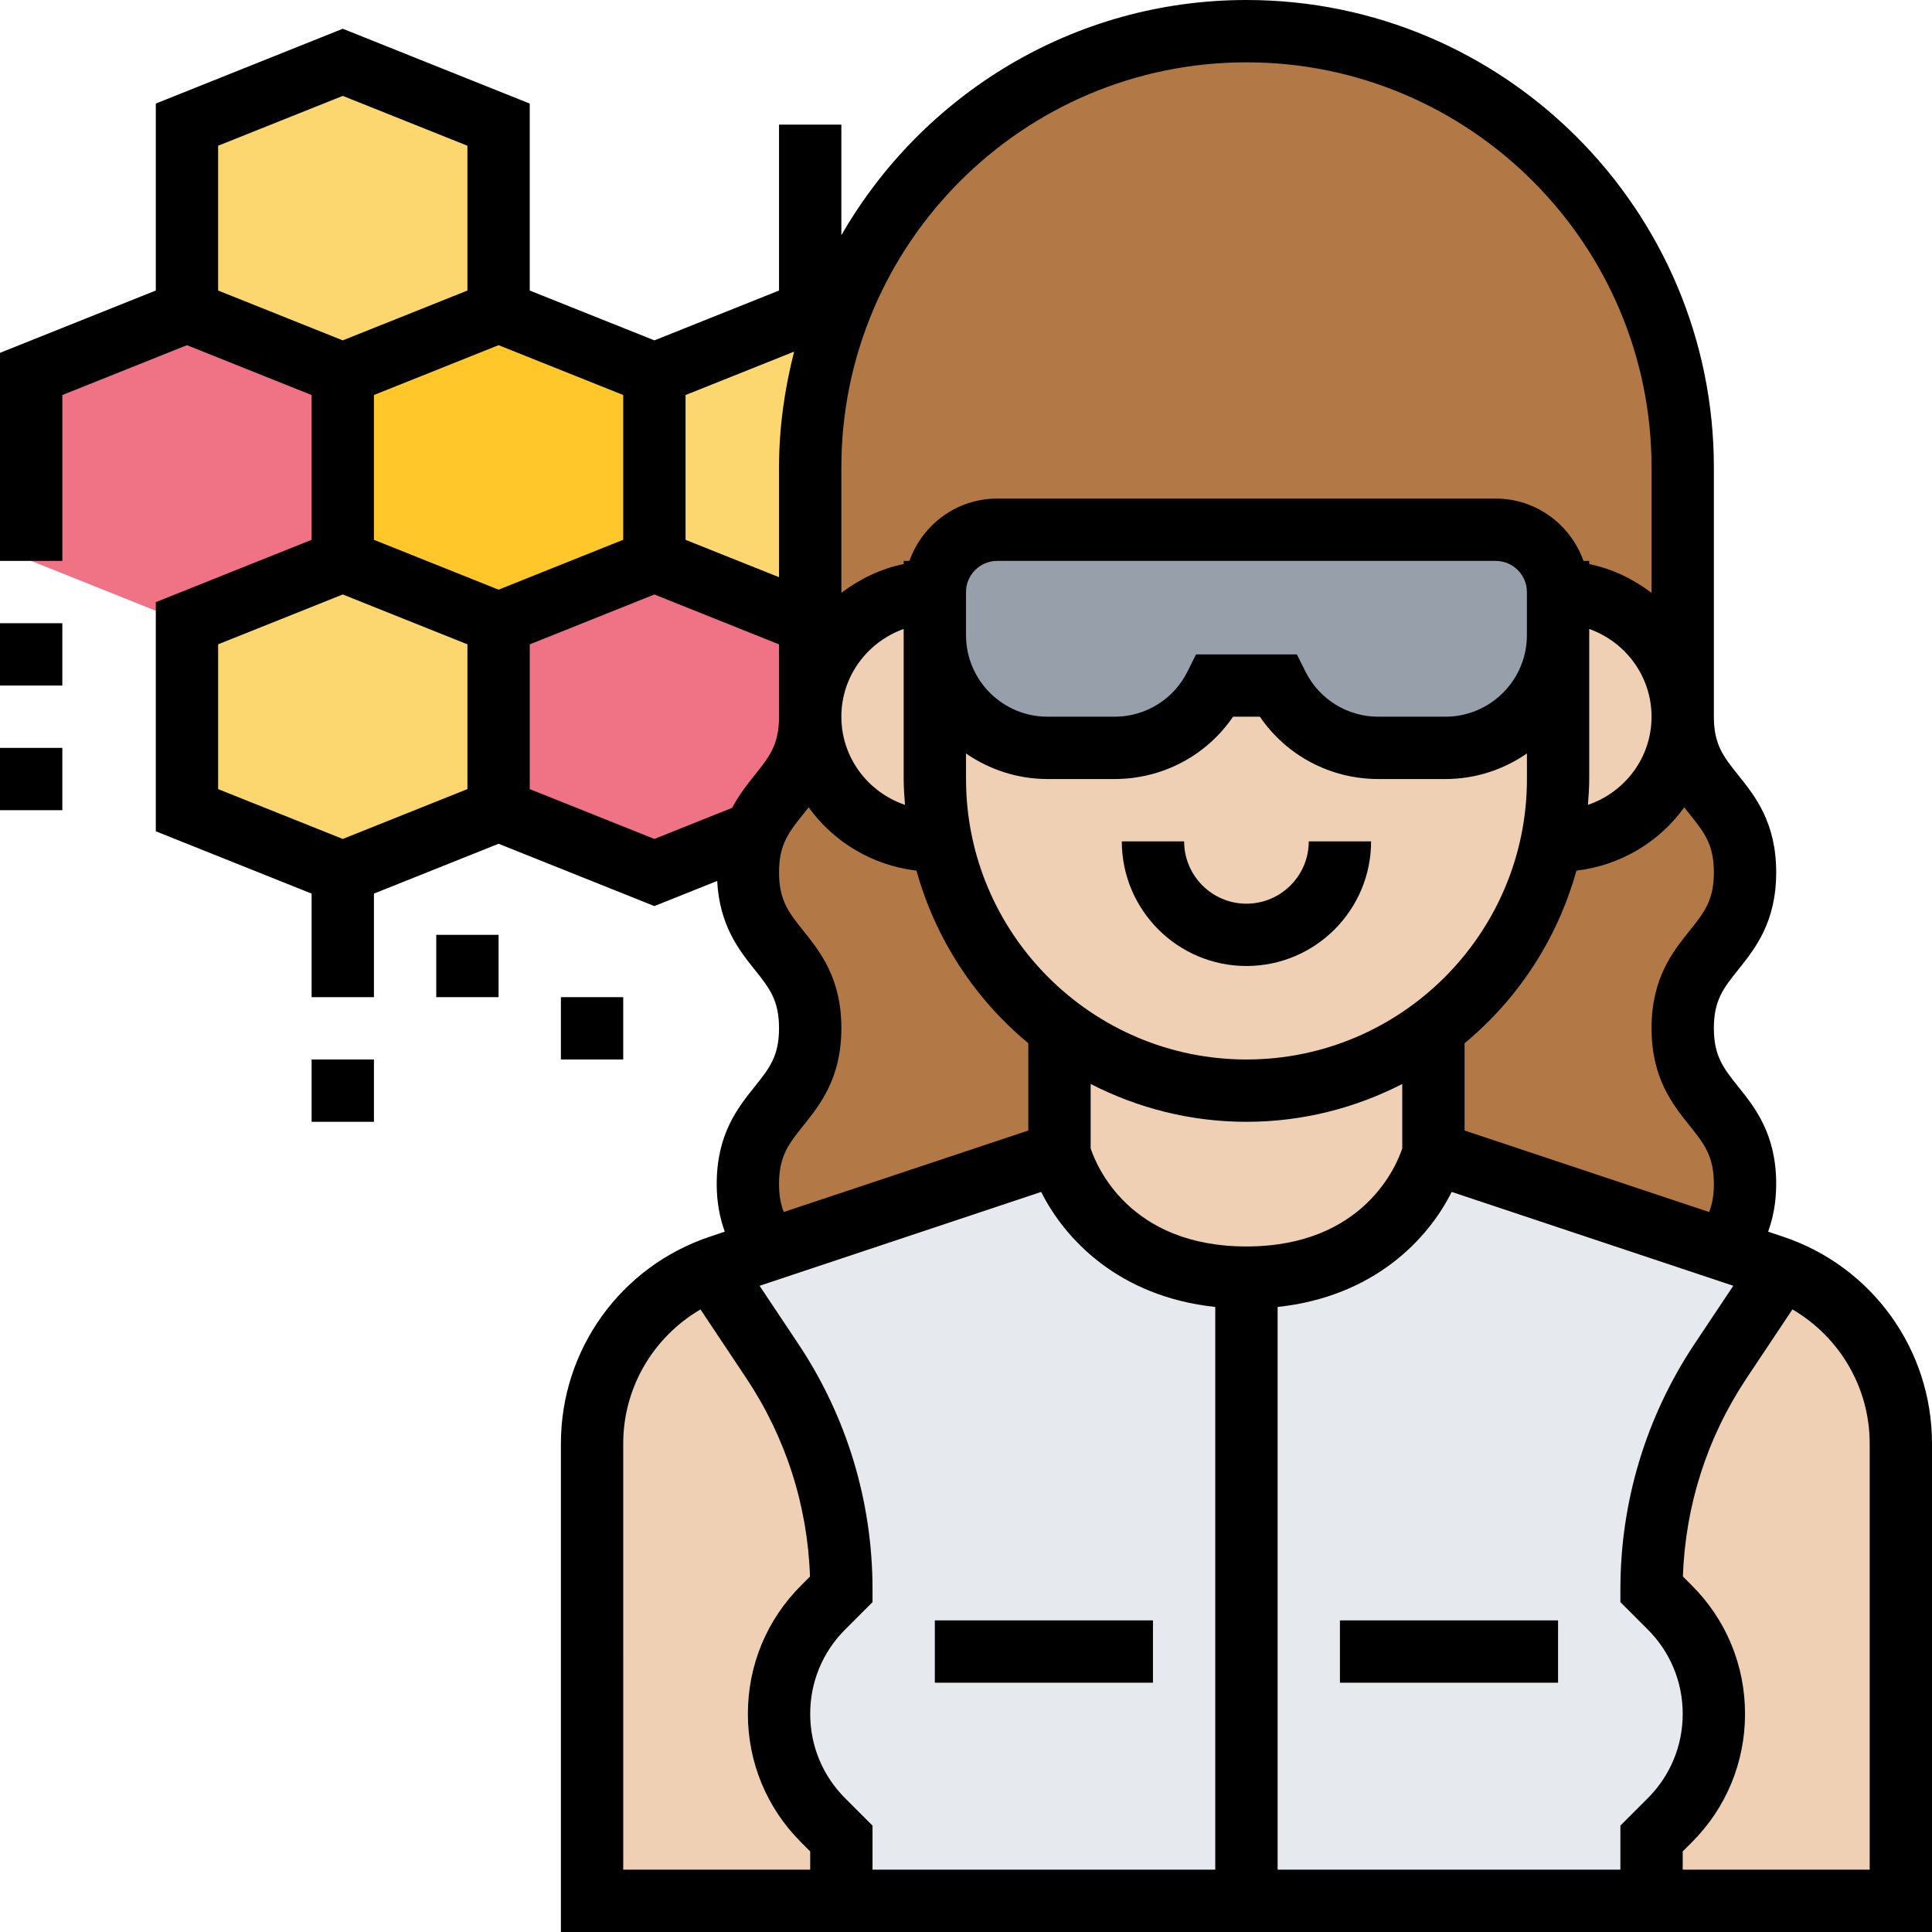 <svg height="496pt" viewBox="0 0 496 496" width="496pt" xmlns="http://www.w3.org/2000/svg"><path d="m428.719 467.281c7.203-7.203 11.281-17.043 11.281-27.281s-4.078-20.078-11.281-27.281l-4.719-4.719c0-20.879 6.16-41.281 17.762-58.641l14.238-21.359.879-2.32c18.641 6.961 31.121 24.879 31.121 44.879v117.441h-64v-16zm0 0" fill="#f0d0b4"/><path d="m211.281 467.281 4.719 4.719v16h-64v-117.441c0-20 12.48-37.918 31.121-44.879l.879 2.32 14.238 21.359c11.602 17.359 17.762 37.762 17.762 58.641l-4.719 4.719c-7.203 7.203-11.281 17.043-11.281 27.281s4.078 20.078 11.281 27.281zm0 0" fill="#f0d0b4"/><path d="m320 328v160h-104v-16l-4.719-4.719c-7.203-7.203-11.281-17.043-11.281-27.281s4.078-20.078 11.281-27.281l4.719-4.719c0-20.879-6.16-41.281-17.762-58.641l-14.238-21.359-.879-2.32c.559-.238 1.117-.48 1.68-.641l12.719-4.238 74.48-24.801s8 32 48 32zm0 0" fill="#e6e9ed"/><path d="m320 488v-160c40 0 48-32 48-32l74.48 24.801 12.719 4.238c.562.16 1.121.402 1.68.641l-.879 2.32-14.238 21.359c-11.602 17.359-17.762 37.762-17.762 58.641l4.719 4.719c7.203 7.203 11.281 17.043 11.281 27.281s-4.078 20.078-11.281 27.281l-4.719 4.719v16zm0 0" fill="#e6e9ed"/><path d="m208 160v24c0 16.238-10.559 19.281-14.559 30.559l-1.441-.16-24 9.602-40-16v-48l40-16zm0 0" fill="#ef7385"/><path d="m168 96v48l-40 16-40-16v-48l40-16zm0 0" fill="#ffc729"/><path d="m88 96v48l-40 16-40-16v-48l40-16zm0 0" fill="#ef7385"/><path d="m208 120v40l-40-16v-48l40-16zm0 0" fill="#fcd770"/><path d="m128 160v48l-40 16-40-16v-48l40-16zm0 0" fill="#fcd770"/><path d="m128 32v48l-40 16-40-16v-48l40-16zm0 0" fill="#fcd770"/><path d="m432 184c0 20 16 20 16 40 0 19.922-16 19.922-16 39.922 0 20.078 16 20.078 16 40.078 0 7.922-2.48 12.719-5.52 16.801l-74.48-24.801v-32c15.441-11.602 26.48-28.641 30.48-48.238l1.52.238c17.68 0 32-14.32 32-32zm0 0" fill="#b27946"/><path d="m208 184c0 17.68 14.32 32 32 32l1.52-.238c3.199 15.758 10.961 29.84 21.922 40.797 2.637 2.641 5.52 5.121 8.559 7.441v32l-74.48 24.801c-3.039-4.082-5.52-8.879-5.52-16.801 0-20 16-20 16-40.078 0-20-16-20-16-39.922 0-3.762.559-6.801 1.441-9.441 4-11.277 14.559-14.32 14.559-30.559zm0 0" fill="#b27946"/><path d="m240 152c-17.68 0-32 14.32-32 32v-64c0-30.879 12.559-58.879 32.801-79.199 20.32-20.242 48.32-32.801 79.199-32.801 61.84 0 112 50.16 112 112v64c0-17.68-14.32-32-32-32 0-8.801-7.199-16-16-16h-128c-8.801 0-16 7.199-16 16zm0 0" fill="#b27946"/><g fill="#f0d0b4"><path d="m368 264v32s-8 32-48 32-48-32-48-32v-32c13.359 10 30 16 48 16s34.641-6 48-16zm0 0"/><path d="m432 184c0 17.68-14.32 32-32 32l-1.52-.238c.961-5.043 1.52-10.32 1.52-15.762v-48c17.68 0 32 14.32 32 32zm0 0"/><path d="m400 163.039v36.961c0 5.441-.559 10.719-1.52 15.762-4 19.598-15.039 36.637-30.48 48.238-13.359 10-30 16-48 16s-34.641-6-48-16c-3.039-2.32-5.922-4.801-8.559-7.441-10.961-10.957-18.723-25.039-21.922-40.797-.961-5.043-1.52-10.32-1.52-15.762v-36.961c0 16 12.961 28.961 28.961 28.961h17.117c10.961 0 21.043-6.16 25.922-16h16c4.879 9.84 14.961 16 25.922 16h17.117c16 0 28.961-12.961 28.961-28.961zm0 0"/><path d="m240 200c0 5.441.559 10.719 1.52 15.762l-1.52.238c-17.68 0-32-14.32-32-32s14.32-32 32-32zm0 0"/></g><path d="m400 152v11.039c0 16-12.961 28.961-28.961 28.961h-17.117c-10.961 0-21.043-6.16-25.922-16h-16c-4.879 9.84-14.961 16-25.922 16h-17.117c-16 0-28.961-12.961-28.961-28.961v-11.039c0-8.801 7.199-16 16-16h128c8.801 0 16 7.199 16 16zm0 0" fill="#969faa"/><path d="m320 248c17.648 0 32-14.352 32-32h-16c0 8.824-7.176 16-16 16s-16-7.176-16-16h-16c0 17.648 14.352 32 32 32zm0 0"/><path d="m457.711 317.473-3.781-1.266c1.207-3.367 2.07-7.328 2.07-12.23 0-12.816-5.406-19.578-9.754-25.008-3.758-4.703-6.246-7.809-6.246-15.008 0-7.191 2.488-10.305 6.246-15 4.348-5.441 9.754-12.191 9.754-25 0-12.801-5.406-19.555-9.754-24.984-3.758-4.688-6.246-7.793-6.246-14.977v-64c0-66.168-53.832-120-120-120-44.465 0-83.273 24.367-104 60.391v-28.391h-16v42.586l-32 12.797-32-12.797v-48l-48-19.203-48 19.203v48l-40 16v53.414h16v-42.586l32-12.797 32 12.797v37.172l-40 16v58.828l40 16v26.586h16v-26.586l32-12.797 40 16 16.121-6.449c.598 11.352 5.551 17.688 9.641 22.785 3.75 4.703 6.238 7.809 6.238 15.008 0 7.199-2.488 10.305-6.246 15.008-4.348 5.43-9.754 12.199-9.754 25.008 0 4.902.863 8.863 2.07 12.23l-3.781 1.266c-22.906 7.633-38.289 28.984-38.289 53.129v125.398h352v-125.398c0-24.145-15.383-45.496-38.289-53.129zm-34.68 100.871c5.785 5.785 8.969 13.48 8.969 21.656s-3.184 15.871-8.969 21.656l-7.031 7.031v11.312h-88v-144.465c24.871-2.672 38.672-17.496 44.688-29.535l72.297 24.098-9.895 14.84c-12.488 18.734-19.09 40.543-19.09 63.062v3.312zm-206.062 43.312c-5.785-5.785-8.969-13.48-8.969-21.656s3.184-15.871 8.969-21.656l7.031-7.031v-3.312c0-22.52-6.602-44.328-19.098-63.062l-9.895-14.84 72.297-24.098c6.016 12.039 19.824 26.863 44.688 29.535v144.465h-87.992v-11.312zm15.367-255.023c-9.465-3.219-16.336-12.098-16.336-22.633 0-10.414 6.711-19.215 16-22.527v38.527c0 2.238.168 4.434.336 6.633zm-104.336-55.25-32-12.797v-37.172l32-12.797 32 12.797v37.16zm48-49.969 27.879-11.148c-2.438 9.527-3.879 19.453-3.879 29.734v28.184l-24-9.598zm232 98.586v-38.527c9.289 3.312 16 12.113 16 22.527 0 10.535-6.871 19.414-16.336 22.633.168-2.199.336-4.395.336-6.633zm-16-36.945c0 11.555-9.391 20.945-20.945 20.945h-17.168c-7.984 0-15.168-4.441-18.734-11.574l-2.207-4.426h-25.891l-2.207 4.426c-3.574 7.133-10.75 11.574-18.734 11.574h-17.168c-11.555 0-20.945-9.391-20.945-20.945v-11.055c0-4.406 3.594-8 8-8h128c4.406 0 8 3.594 8 8zm-144 30.379c5.961 4.117 13.168 6.566 20.945 6.566h17.168c12.352 0 23.613-6.016 30.445-16h6.891c6.832 9.984 18.086 16 30.445 16h17.168c7.785 0 14.984-2.449 20.945-6.566v6.566c0 39.695-32.305 72-72 72-39.695 0-72-32.305-72-72v-6.566zm72 94.566c14.406 0 27.984-3.551 40-9.711v16.535c-1.367 4.16-9.77 25.176-40 25.176-30.145 0-38.559-20.816-40-25.184v-16.535c12.016 6.168 25.594 9.719 40 9.719zm113.754-79.016c3.758 4.688 6.246 7.793 6.246 14.977 0 7.191-2.488 10.297-6.246 15-4.348 5.43-9.754 12.191-9.754 25 0 12.809 5.406 19.566 9.754 25 3.758 4.703 6.246 7.816 6.246 15.016 0 2.934-.449 5.199-1.207 7.184l-62.793-20.93v-22.406c13.688-11.32 23.824-26.727 28.711-44.305 11.387-1.359 21.297-7.383 27.688-16.254.457.59.914 1.168 1.355 1.719zm-113.754-192.984c57.344 0 104 46.656 104 104v32.207c-4.672-3.535-10.055-6.184-16-7.391v-.816h-1.473c-3.312-9.289-12.113-16-22.527-16h-128c-10.414 0-19.215 6.711-22.527 16h-1.473v.809c-5.945 1.215-11.328 3.855-16 7.391v-32.199c0-57.344 46.656-104 104-104zm-264 21.414 32-12.797 32 12.797v37.172l-32 12.797-32-12.797zm64 165.172-32 12.797-32-12.797v-37.172l32-12.797 32 12.797zm73.754-3.602c-1.922 2.398-4.035 5.094-5.809 8.422l-19.945 7.977-32-12.797v-37.16l32-12.801 32 12.801v18.574c0 7.184-2.488 10.289-6.246 14.984zm6.246 104.992c0-7.199 2.488-10.312 6.246-15.016 4.348-5.434 9.754-12.191 9.754-25 0-12.809-5.406-19.57-9.754-25-3.758-4.703-6.246-7.809-6.246-15 0-7.184 2.488-10.289 6.246-14.984.441-.551.898-1.129 1.355-1.711 6.391 8.871 16.301 14.895 27.688 16.254 4.887 17.578 15.023 32.984 28.711 44.305v22.406l-62.793 20.93c-.758-1.984-1.207-4.25-1.207-7.184zm-40 66.625c0-14.418 7.754-27.363 19.832-34.434l11.762 17.648c10.125 15.191 15.75 32.734 16.352 50.926l-2.289 2.297c-8.809 8.793-13.656 20.504-13.656 32.961s4.848 24.168 13.656 32.969l2.344 2.344v4.688h-48zm320 109.398h-48v-4.688l2.344-2.344c8.809-8.801 13.656-20.512 13.656-32.969s-4.848-24.168-13.656-32.969l-2.289-2.297c.602-18.191 6.227-35.734 16.352-50.926l11.762-17.648c12.078 7.078 19.832 20.023 19.832 34.441zm0 0"/><path d="m344 416h56v16h-56zm0 0"/><path d="m240 416h56v16h-56zm0 0"/><path d="m80 272h16v16h-16zm0 0"/><path d="m112 240h16v16h-16zm0 0"/><path d="m144 256h16v16h-16zm0 0"/><path d="m0 160h16v16h-16zm0 0"/><path d="m0 192h16v16h-16zm0 0"/></svg>